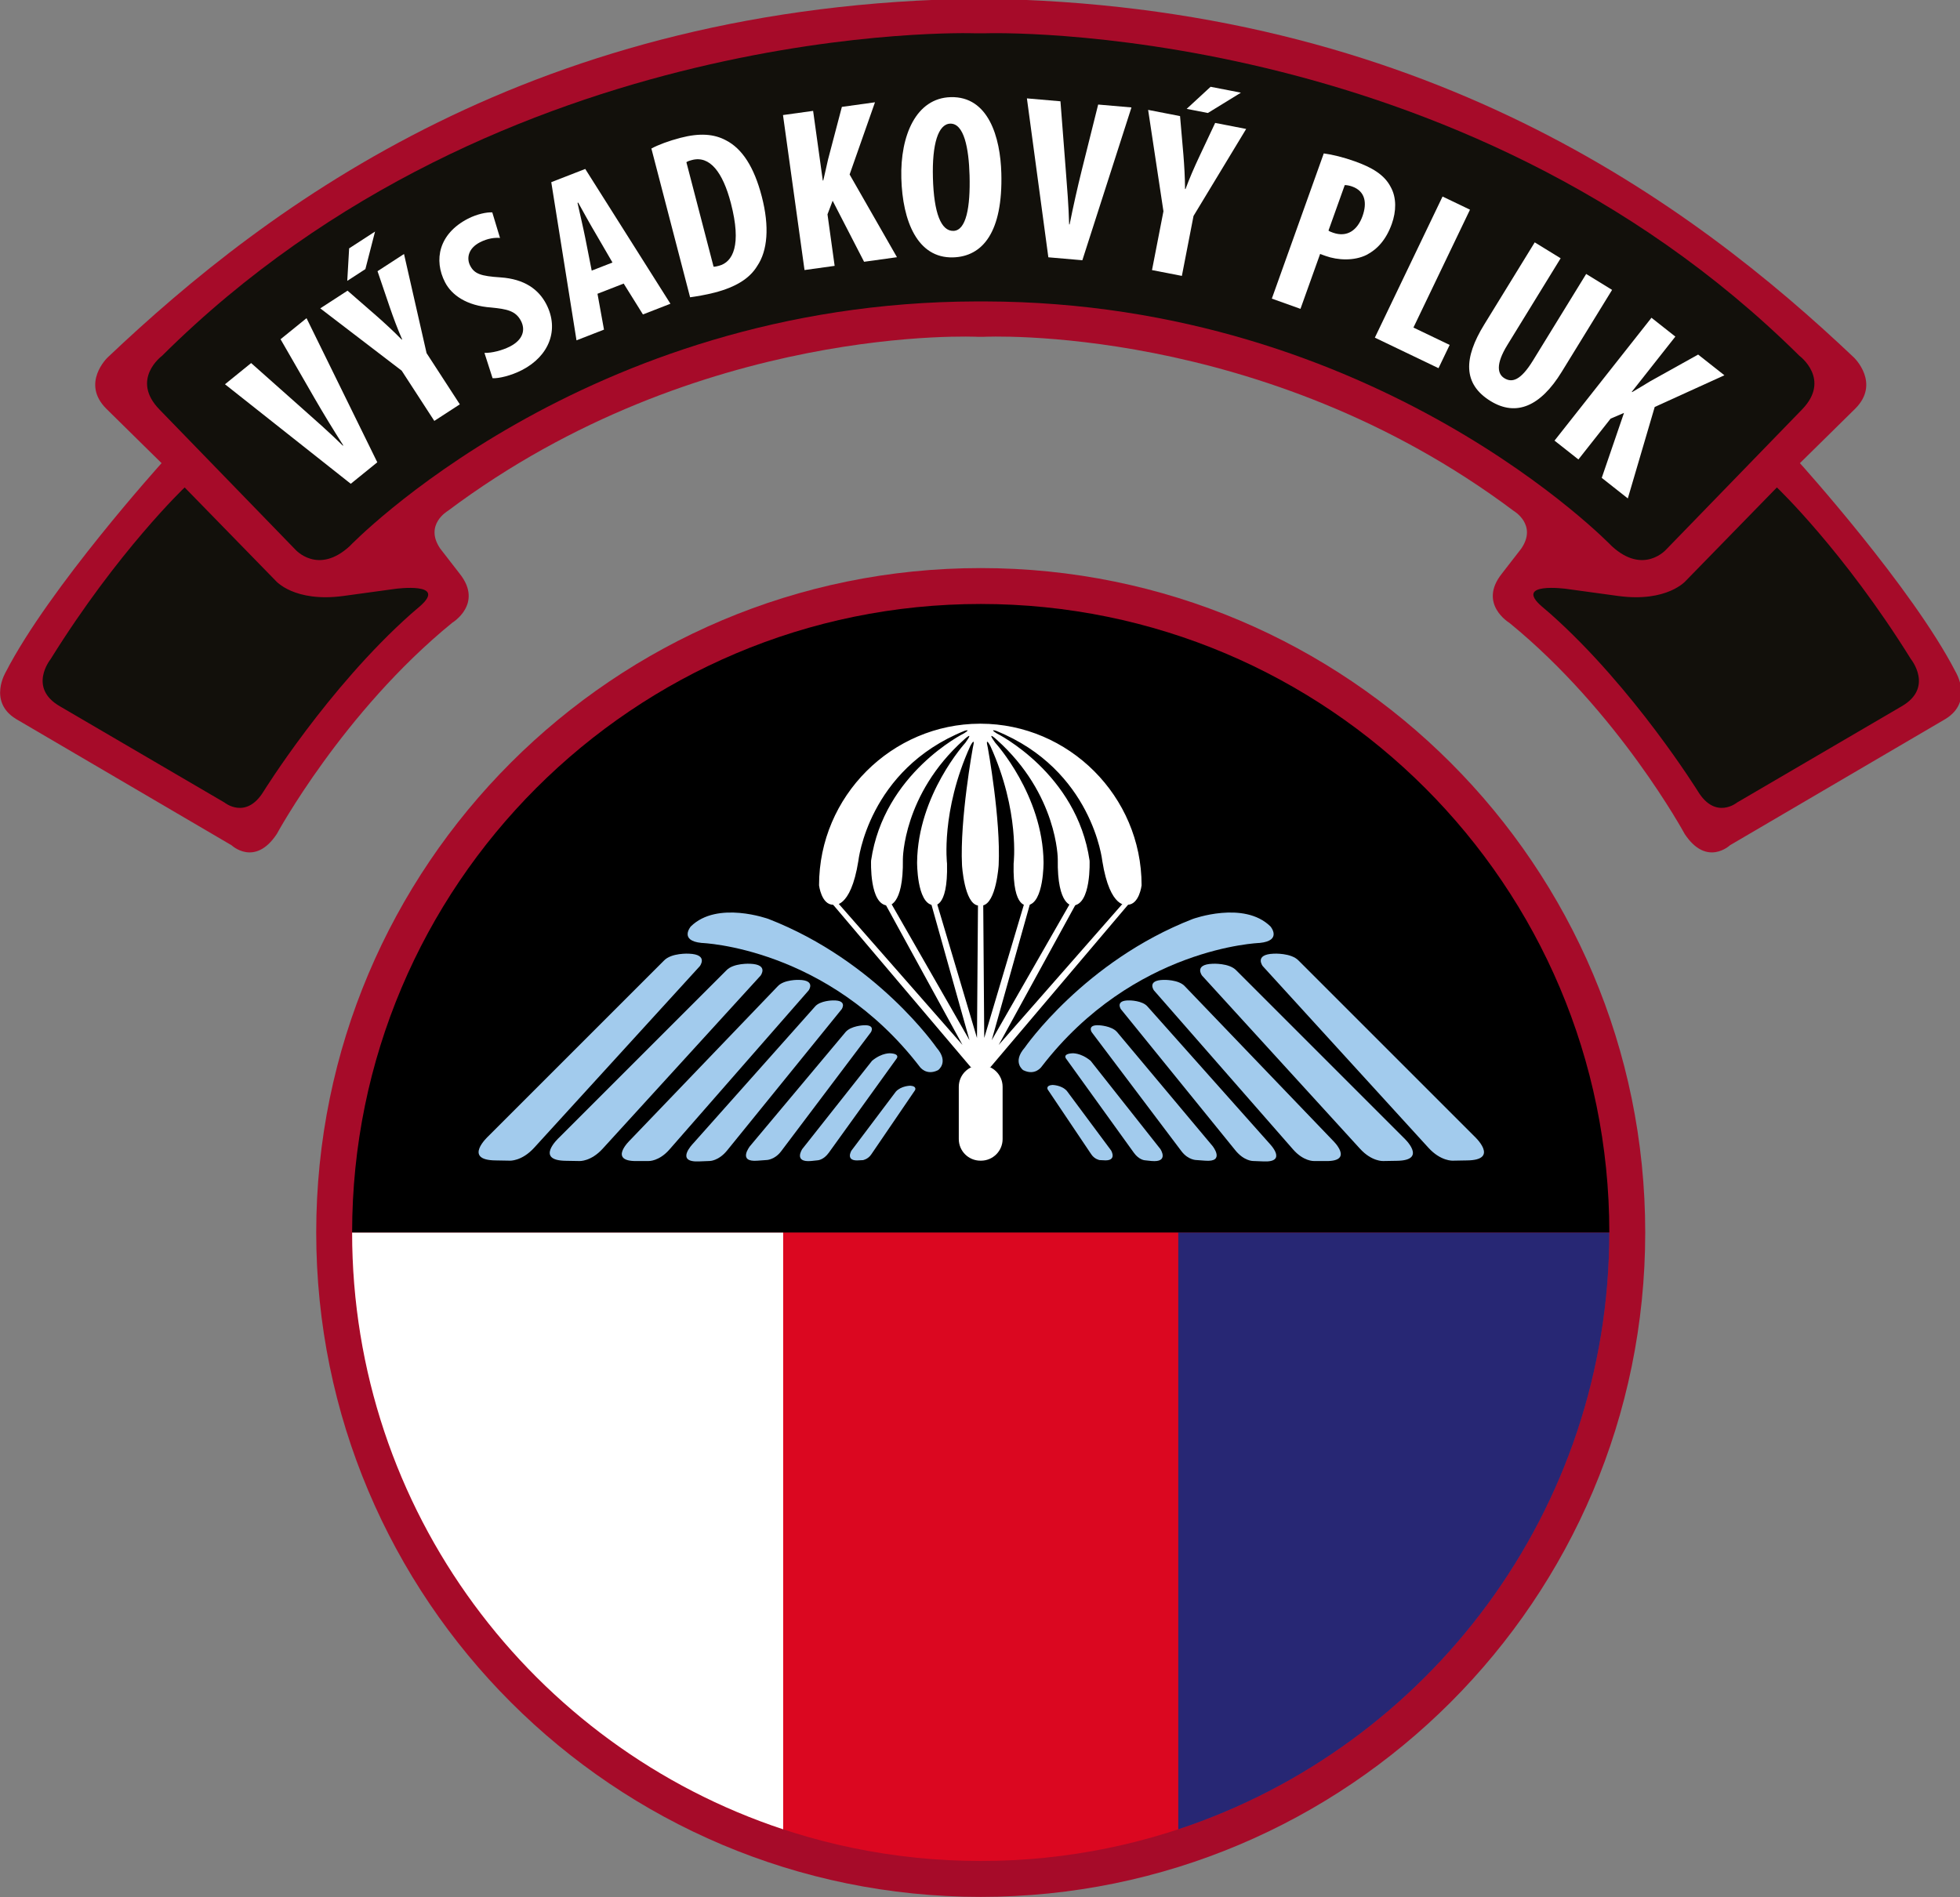 <?xml version="1.0" encoding="UTF-8"?>
<svg width="127.37mm" height="123.3mm" version="1.1" viewBox="0 0 127.37 123.3" xmlns="http://www.w3.org/2000/svg" xmlns:cc="http://creativecommons.org/ns#" xmlns:dc="http://purl.org/dc/elements/1.1/" xmlns:rdf="http://www.w3.org/1999/02/22-rdf-syntax-ns#">
 <rect x="0" y="0" width="127.37" height="123.3" fill="#808080" stroke="none"/>
 <defs>
  <clipPath id="clipPath210">
   <path d="M 0,595.276 H 841.89 V 0 H 0 Z"/>
  </clipPath>
 </defs>
 <g transform="matrix(.353 0 0 -.353 -14.14 139.32)">
  <g clip-path="url(#clipPath210)">
   <g transform="translate(342.93 167.75)">
    <path d="m0 0c0-67.564-54.77-122.33-122.33-122.33s-122.33 54.769-122.33 122.33c0 67.563 54.77 122.33 122.33 122.33s122.33-54.77 122.33-122.33" fill="#a60b29"/>
   </g>
   <g transform="translate(336.32 167.75)">
    <path d="m0 0c0-63.91-51.811-115.72-115.72-115.72-63.911 0-115.72 51.812-115.72 115.72z" fill="#db0720"/>
    <path d="m0 0c0-51.205-33.259-94.643-79.351-109.89v109.89z" fill="#272774"/>
   </g>
   <g transform="translate(104.88 167.75)">
    <path d="m0 0c0-51.205 33.257-94.643 79.351-109.89v109.89z" fill="#fff"/>
   </g>
   <g transform="translate(336.32 167.75)">
    <path d="m0 0c0 63.911-51.811 115.72-115.72 115.72-63.911 0-115.72-51.809-115.72-115.72z"/>
   </g>
   <g transform="translate(220.94 227.95)">
    <path d="m0 0c2.53 0.459 2.962 7.438 2.962 7.438 0.413 8.473-1.998 21.629-1.998 21.629-0.551 2.274 0.482 0.277 0.482 0.277 5.442-11.987 4.271-21.629 4.271-21.629-0.207-8.611 2.617-7.646 2.617-7.646 2.963 0.413 2.893 7.92 2.893 7.92-0.139 12.4-8.886 21.974-8.886 21.974-1.791 2.48 0.276 0.552 0.276 0.552 11.228-10.057 11.228-21.974 11.228-21.974-0.137-8.817 2.754-8.541 2.754-8.541 3.444 0.069 3.102 8.266 3.102 8.266-2.342 16.118-17.084 23.42-17.084 23.42-1.446 0.894-0.138 0.482-0.138 0.482 17.771-7.164 19.563-23.971 19.563-23.971 1.446-9.024 4.615-8.059 4.615-8.059 2.203 0 2.619 3.582 2.619 3.582 0 16.433-13.434 29.721-29.621 29.757h-0.136c-16.188-0.036-29.621-13.324-29.621-29.757 0 0 0.415-3.582 2.619-3.582 0 0 3.168-0.965 4.615 8.059 0 0 1.79 16.807 19.562 23.971 0 0 1.309 0.412-0.137-0.482 0 0-14.741-7.302-17.082-23.42 0 0-0.345-8.197 3.099-8.266 0 0 2.892-0.276 2.756 8.541 0 0 0 11.917 11.227 21.974 0 0 2.066 1.928 0.276-0.552 0 0-8.748-9.574-8.886-21.974 0 0-0.069-7.507 2.893-7.92 0 0 2.825-0.965 2.617 7.646 0 0-1.171 9.642 4.271 21.629 0 0 1.033 1.997 0.482-0.277 0 0-2.412-13.156-1.996-21.629 0 0 0.411-7.094 2.96-7.438 0 0 0.446-0.07 0.826 0" fill="#fff"/>
   </g>
   <g transform="translate(224.63 184.95)">
    <path d="m0 0c0-2.198-1.782-3.978-3.979-3.978h-0.108c-2.199 0-3.98 1.78-3.98 3.978v9.616c0 2.198 1.781 3.98 3.98 3.98h0.108c2.197 0 3.979-1.782 3.979-3.98z" fill="#fff"/>
   </g>
   <g transform="translate(220.6 198.19)">
    <path d="m0 0-1.791-0.048-25.486 30.079 0.965 0.231 22.96-26.176-14.235 25.992 1.056 0.138 14.465-25.257-7.026 25.027 1.056 0.092 7.347-24.705 0.184 24.43 0.459 0.046z" fill="#fff"/>
   </g>
   <g transform="translate(220.33 198.24)">
    <path d="m0 0 2.021-0.094 25.486 30.079-0.965 0.231-22.96-26.176 14.235 25.992-1.056 0.138-14.465-25.257 7.026 25.027-1.056 0.092-7.347-24.705-0.184 24.43-0.644 0.092z" fill="#fff"/>
   </g>
   <g transform="translate(169.22 221.06)">
    <path d="m0 0s23.213-0.758 40.157-22.8c0 0 1.171-1.721 3.376-0.619 0 0 2.067 1.446-0.275 4.132 0 0-10.952 15.912-30.928 23.696 0 0-9.437 3.445-14.328-1.379 0 0-2.204-2.617 1.998-3.03" fill="#a2cbed"/>
   </g>
   <g transform="translate(271.95 221.06)">
    <path d="m0 0s-23.211-0.758-40.158-22.8c0 0-1.169-1.721-3.374-0.619 0 0-2.066 1.446 0.275 4.132 0 0 10.952 15.912 30.928 23.696 0 0 9.435 3.445 14.327-1.379 0 0 2.205-2.617-1.998-3.03" fill="#a2cbed"/>
   </g>
   <g transform="translate(168.89 216.79)">
    <path d="m0 0s1.654 2.157-2.02 2.295c0 0-3.215 0.184-4.593-1.285l-32.328-32.328s-4.821-4.41 1.378-4.455l2.572-0.045s2.204-0.138 4.5 2.387z" fill="#a2cbed"/>
   </g>
   <g transform="translate(180.07 215.04)">
    <path d="m0 0s1.576 2.058-1.925 2.188c0 0-3.064 0.176-4.376-1.224l-30.81-30.809s-4.596-4.204 1.313-4.248l2.451-0.042s2.099-0.131 4.288 2.278z" fill="#a2cbed"/>
   </g>
   <g transform="translate(188.92 212.32)">
    <path d="m0 0s1.384 1.885-1.777 1.937c0 0-2.767 0.103-3.925-1.188l-27.21-28.362s-4.066-3.877 1.263-3.807l2.212 7e-3s1.897-0.079 3.826 2.134z" fill="#a2cbed"/>
   </g>
   <g transform="translate(195.01 208.87)">
    <path d="m0 0s1.129 1.665-1.589 1.608c0 0-2.384 0-3.337-1.145l-22.486-25.264s-3.371-3.465 1.209-3.231l1.902 0.075s1.633-5e-3 3.22 1.958z" fill="#a2cbed"/>
   </g>
   <g transform="translate(200.39 204.63)">
    <path d="m0 0s0.887 1.396-1.355 1.272c0 0-2.301-0.095-3.3-1.231l-17.612-21.024s-2.378-2.996 1.394-2.678l1.567 0.115s1.511-0.038 2.77 1.612z" fill="#a2cbed"/>
   </g>
   <g transform="translate(205.13 199.79)">
    <path d="m0 0s0.643 0.818-1.089 0.948c0 0-1.552 0.19-3.446-1.371l-12.848-16.253s-1.686-2.517 1.661-2.2l1.222 0.131s1.052 0.066 1.995 1.379z" fill="#a2cbed"/>
   </g>
   <g transform="translate(208.51 193.95)">
    <path d="m0 0s0.402 0.736-0.86 0.823c0 0-1.679-4e-3 -2.67-1.083l-8.182-10.867s-1.257-2.064 1.515-1.781l0.609 0.029s0.917 0.152 1.524 1.048z" fill="#a2cbed"/>
   </g>
   <g transform="translate(272.52 216.79)">
    <path d="m0 0s-1.652 2.157 2.021 2.295c0 0 3.213 0.184 4.592-1.285l32.328-32.328s4.822-4.41-1.377-4.455l-2.571-0.045s-2.205-0.138-4.503 2.387z" fill="#a2cbed"/>
   </g>
   <g transform="translate(261.35 215.04)">
    <path d="m0 0s-1.574 2.058 1.927 2.188c0 0 3.062 0.176 4.376-1.224l30.809-30.809s4.597-4.204-1.313-4.248l-2.45-0.042s-2.101-0.131-4.288 2.278z" fill="#a2cbed"/>
   </g>
   <g transform="translate(252.49 212.32)">
    <path d="m0 0s-1.382 1.885 1.777 1.937c0 0 2.767 0.103 3.925-1.188l27.21-28.362s4.066-3.877-1.263-3.807l-2.212 7e-3s-1.896-0.079-3.825 2.134z" fill="#a2cbed"/>
   </g>
   <g transform="translate(246.4 208.87)">
    <path d="m0 0s-1.127 1.665 1.591 1.608c0 0 2.382 0 3.335-1.145l22.487-25.264s3.371-3.465-1.21-3.231l-1.9 0.075s-1.636-5e-3 -3.222 1.958z" fill="#a2cbed"/>
   </g>
   <g transform="translate(241.03 204.63)">
    <path d="m0 0s-0.886 1.396 1.355 1.272c0 0 2.301-0.095 3.3-1.231l17.612-21.024s2.378-2.996-1.394-2.678l-1.567 0.115s-1.511-0.038-2.769 1.612z" fill="#a2cbed"/>
   </g>
   <g transform="translate(236.29 199.79)">
    <path d="m0 0s-0.641 0.818 1.091 0.948c0 0 1.55 0.19 3.446-1.371l12.846-16.253s1.688-2.517-1.66-2.2l-1.222 0.131s-1.052 0.066-1.994 1.379z" fill="#a2cbed"/>
   </g>
   <g transform="translate(232.93 194.08)">
    <path d="m0 0s-0.403 0.74 0.858 0.832c0 0 1.677 0 2.664-1.09l8.151-10.969s1.251-2.084-1.517-1.802l-0.607 0.029s-0.917 0.15-1.521 1.053z" fill="#a2cbed"/>
   </g>
   <g transform="translate(220.6 394.91)">
    <path d="m0 0c81.457-0.96 130.98-37.835 160.76-66.07 0 0 4.937-4.706 0.231-9.411l-10.183-10.029s20.675-22.912 28.659-38.418c0 0 3.356-5.478-1.851-8.679l-39.691-23.26s-4.282-4.05-8.332 2.083c0 0-12.15 22.45-32.285 38.881 0 0-5.786 3.472-1.389 9.027l3.588 4.628c3.008 4.397-1.389 6.943-1.389 6.943-46.287 34.715-97.665 32.054-97.665 32.054h-0.895s-51.378 2.661-97.665-32.054c0 0-4.397-2.546-1.389-6.943l3.587-4.628c4.398-5.555-1.388-9.027-1.388-9.027-20.135-16.431-32.286-38.881-32.286-38.881-4.049-6.133-8.331-2.083-8.331-2.083l-39.691 23.26c-5.207 3.201-1.852 8.679-1.852 8.679 7.985 15.506 28.66 38.418 28.66 38.418l-10.184 10.029c-4.705 4.705 0.232 9.411 0.232 9.411 29.778 28.235 78.781 65.114 160.24 66.074z" fill="#a60b29"/>
   </g>
   <g transform="translate(325.51 281.63)">
    <path d="m0 0c15.352-13.654 27.155-32.709 27.155-32.709 3.24-5.246 7.175-2.006 7.175-2.006l30.279 17.705c5.978 3.433 1.736 8.679 1.736 8.679-12.421 19.98-24.687 31.629-24.687 31.629l-16.74-17.165s-3.395-4.05-12.498-2.816l-9.566 1.312s-9.72 1.311-4.474-3.24z" fill="#12100b"/>
   </g>
   <g transform="translate(221.67 388.55)">
    <path d="m0 0s86.942 2.777 149.66-59.401c0 0 5.863-4.321 0.463-9.875l-24.995-25.766s-4.166-4.783-10.029 0.617c0 0-43.047 44.898-115.41 45.052h-1.512c-72.362-0.154-115.41-45.052-115.41-45.052-5.863-5.4-10.029-0.617-10.029-0.617l-24.995 25.766c-5.4 5.554 0.463 9.875 0.463 9.875 62.611 62.255 149.44 59.401 149.44 59.401z" fill="#12100b"/>
   </g>
   <g transform="translate(115.71 281.63)">
    <path d="m0 0c-15.352-13.654-27.155-32.709-27.155-32.709-3.24-5.246-7.175-2.006-7.175-2.006l-30.279 17.705c-5.978 3.433-1.736 8.679-1.736 8.679 12.421 19.98 24.687 31.629 24.687 31.629l16.74-17.165s3.395-4.05 12.498-2.816l9.566 1.312s9.72 1.311 4.474-3.24z" fill="#12100b"/>
   </g>
   <g transform="translate(104.63 305.6)">
    <path d="m0 0-23.157 18.324 4.816 3.903 9.428-8.375c2.336-2.068 5.035-4.448 7.46-6.831l0.067 0.054c-1.854 2.9-3.669 5.886-5.316 8.734l-6.224 10.806 4.783 3.875 13.026-26.534z" fill="#fff"/>
   </g>
   <g transform="translate(109.1 352.04)">
    <path d="m0 0-1.78-6.915-3.335-2.164 0.345 5.984zm10.91-34.863-6.006 9.251-14.989 11.471 5.02 3.258 5.397-4.701c1.43-1.263 3.061-2.753 4.583-4.312l0.071 0.046c-0.853 1.943-1.6 3.955-2.287 5.956l-2.243 6.596 4.877 3.166 4.152-18.251 6.122-9.43z" fill="#fff"/>
   </g>
   <g transform="translate(129.24 329.7)">
    <path d="m0 0c1.32-0.04 3.282 0.446 4.725 1.192 2.354 1.218 2.865 3.023 2.001 4.693-0.963 1.86-2.573 2.183-5.464 2.468-4.593 0.32-7.317 2.329-8.514 4.645-2.122 4.1-1.155 8.932 4.198 11.701 1.671 0.864 3.502 1.234 4.496 1.171l1.423-4.704c-0.957 0.083-2.275-0.069-3.718-0.815-2.126-1.101-2.483-2.922-1.776-4.289 0.785-1.518 1.958-1.923 5.593-2.16 4.44-0.302 7.029-2.236 8.423-4.932 2.416-4.67 0.551-9.533-4.461-12.125-2.051-1.061-4.338-1.57-5.428-1.508z" fill="#fff"/>
   </g>
   <g transform="translate(152.81 346.34)">
    <path d="m0 0-3.065 5.276c-0.915 1.526-2.314 4.056-3.252 5.754l-0.119-0.046c0.42-1.901 1.108-4.845 1.434-6.508l1.177-5.966zm-2.76-5.754 1.196-6.602-5.06-1.972-4.645 29.12 6.255 2.436 15.681-24.818-5.06-1.972-3.545 5.685z" fill="#fff"/>
   </g>
   <g transform="translate(171.42 345.57)">
    <path d="m0 0c0.27-0.019 0.684 0.089 0.973 0.164 2.607 0.679 4.216 3.836 2.214 11.532-1.486 5.71-3.88 8.798-7.149 7.948-0.372-0.097-0.745-0.194-1.043-0.404zm-11.449 21.76c1.28 0.686 3.212 1.41 5.364 1.97 3.517 0.915 6.173 0.723 8.383-0.47 2.96-1.527 5.16-4.887 6.569-10.307 1.465-5.626 1.061-10.018-0.821-12.804-1.388-2.305-3.934-3.895-7.824-4.907-1.696-0.441-3.436-0.717-4.544-0.873z" fill="#fff"/>
   </g>
   <g transform="translate(184.2 373.49)">
    <path d="m0 0 5.546 0.77 1.782-12.829 0.085 0.013c0.3 1.25 0.589 2.584 0.884 3.877l2.542 9.673 6.097 0.848-4.671-13.294 8.717-15.231-6.054-0.841-5.789 11.236-0.948-2.505 1.317-9.483-5.546-0.771z" fill="#fff"/>
   </g>
   <g transform="translate(211.8 361.94)">
    <path d="m0 0c0.18-6.54 1.511-9.839 3.776-9.776 2.351 0.065 3.131 4.362 2.97 10.218-0.138 5.044-1.033 9.597-3.556 9.527-2.222-0.061-3.361-3.771-3.19-9.969m12.594 0.86c0.299-10.856-3.427-15.364-8.897-15.515-6.54-0.179-9.295 6.674-9.512 14.581-0.216 7.865 2.717 14.746 9.085 14.921 6.967 0.192 9.144-7.406 9.324-13.987" fill="#fff"/>
   </g>
   <g transform="translate(233.05 347.3)">
    <path d="m0 0-3.947 29.26 6.176-0.535 0.971-12.569c0.245-3.111 0.536-6.697 0.628-10.094l0.086-8e-3c0.678 3.374 1.444 6.782 2.235 9.976l3.021 12.095 6.131-0.531-9.041-28.135z" fill="#fff"/>
   </g>
   <g transform="translate(268.5 377.61)">
    <path d="m0 0-6.084-3.74-3.904 0.76 4.406 4.065zm-16.368-32.665 2.106 10.829-2.819 18.667 5.876-1.142 0.618-7.133c0.153-1.902 0.291-4.107 0.302-6.288l0.084-0.016c0.735 1.992 1.597 3.959 2.493 5.876l2.967 6.304 5.708-1.11-9.691-16.017-2.145-11.038z" fill="#fff"/>
   </g>
   <g transform="translate(284.62 352.22)">
    <path d="m0 0c0.213-0.167 0.494-0.268 0.817-0.382 2.657-0.952 4.541 0.508 5.449 3.045 0.85 2.376 0.546 4.574-1.911 5.452-0.483 0.173-0.994 0.264-1.36 0.259zm-0.867 14.206c1.604-0.21 3.689-0.729 5.702-1.45 3.141-1.122 5.438-2.444 6.619-4.728 1.107-1.986 1.025-4.499 0.204-6.795-1.051-2.938-2.671-4.674-4.627-5.701-2.325-1.165-5.351-0.992-7.525-0.215-0.362 0.131-0.725 0.26-1.047 0.375l-3.615-10.105-5.273 1.886z" fill="#fff"/>
   </g>
   <g transform="translate(305.62 358.49)">
    <path d="m0 0 5.051-2.423-10.412-21.703 6.67-3.199-2.054-4.279-11.719 5.621z" fill="#fff"/>
   </g>
   <g transform="translate(327.36 347.12)">
    <path d="m0 0-9.802-15.953c-2.216-3.605-1.795-5.369-0.556-6.13 1.383-0.851 2.971-0.472 5.254 3.243l9.803 15.953 4.771-2.933-9.288-15.114c-3.872-6.3-8.344-8.27-13.078-5.36-5.136 3.155-4.968 7.919-1.185 14.074l9.31 15.151z" fill="#fff"/>
   </g>
   <g transform="translate(344.08 336.17)">
    <path d="m0 0 4.396-3.469-8.021-10.171 0.066-0.052c1.111 0.648 2.274 1.365 3.412 2.046l8.74 4.868 4.833-3.813-12.827-5.836-4.952-16.839-4.8 3.787 4.098 11.958-2.463-1.052-5.931-7.518-4.397 3.468z" fill="#fff"/>
   </g>
  </g>
 </g>
</svg>
